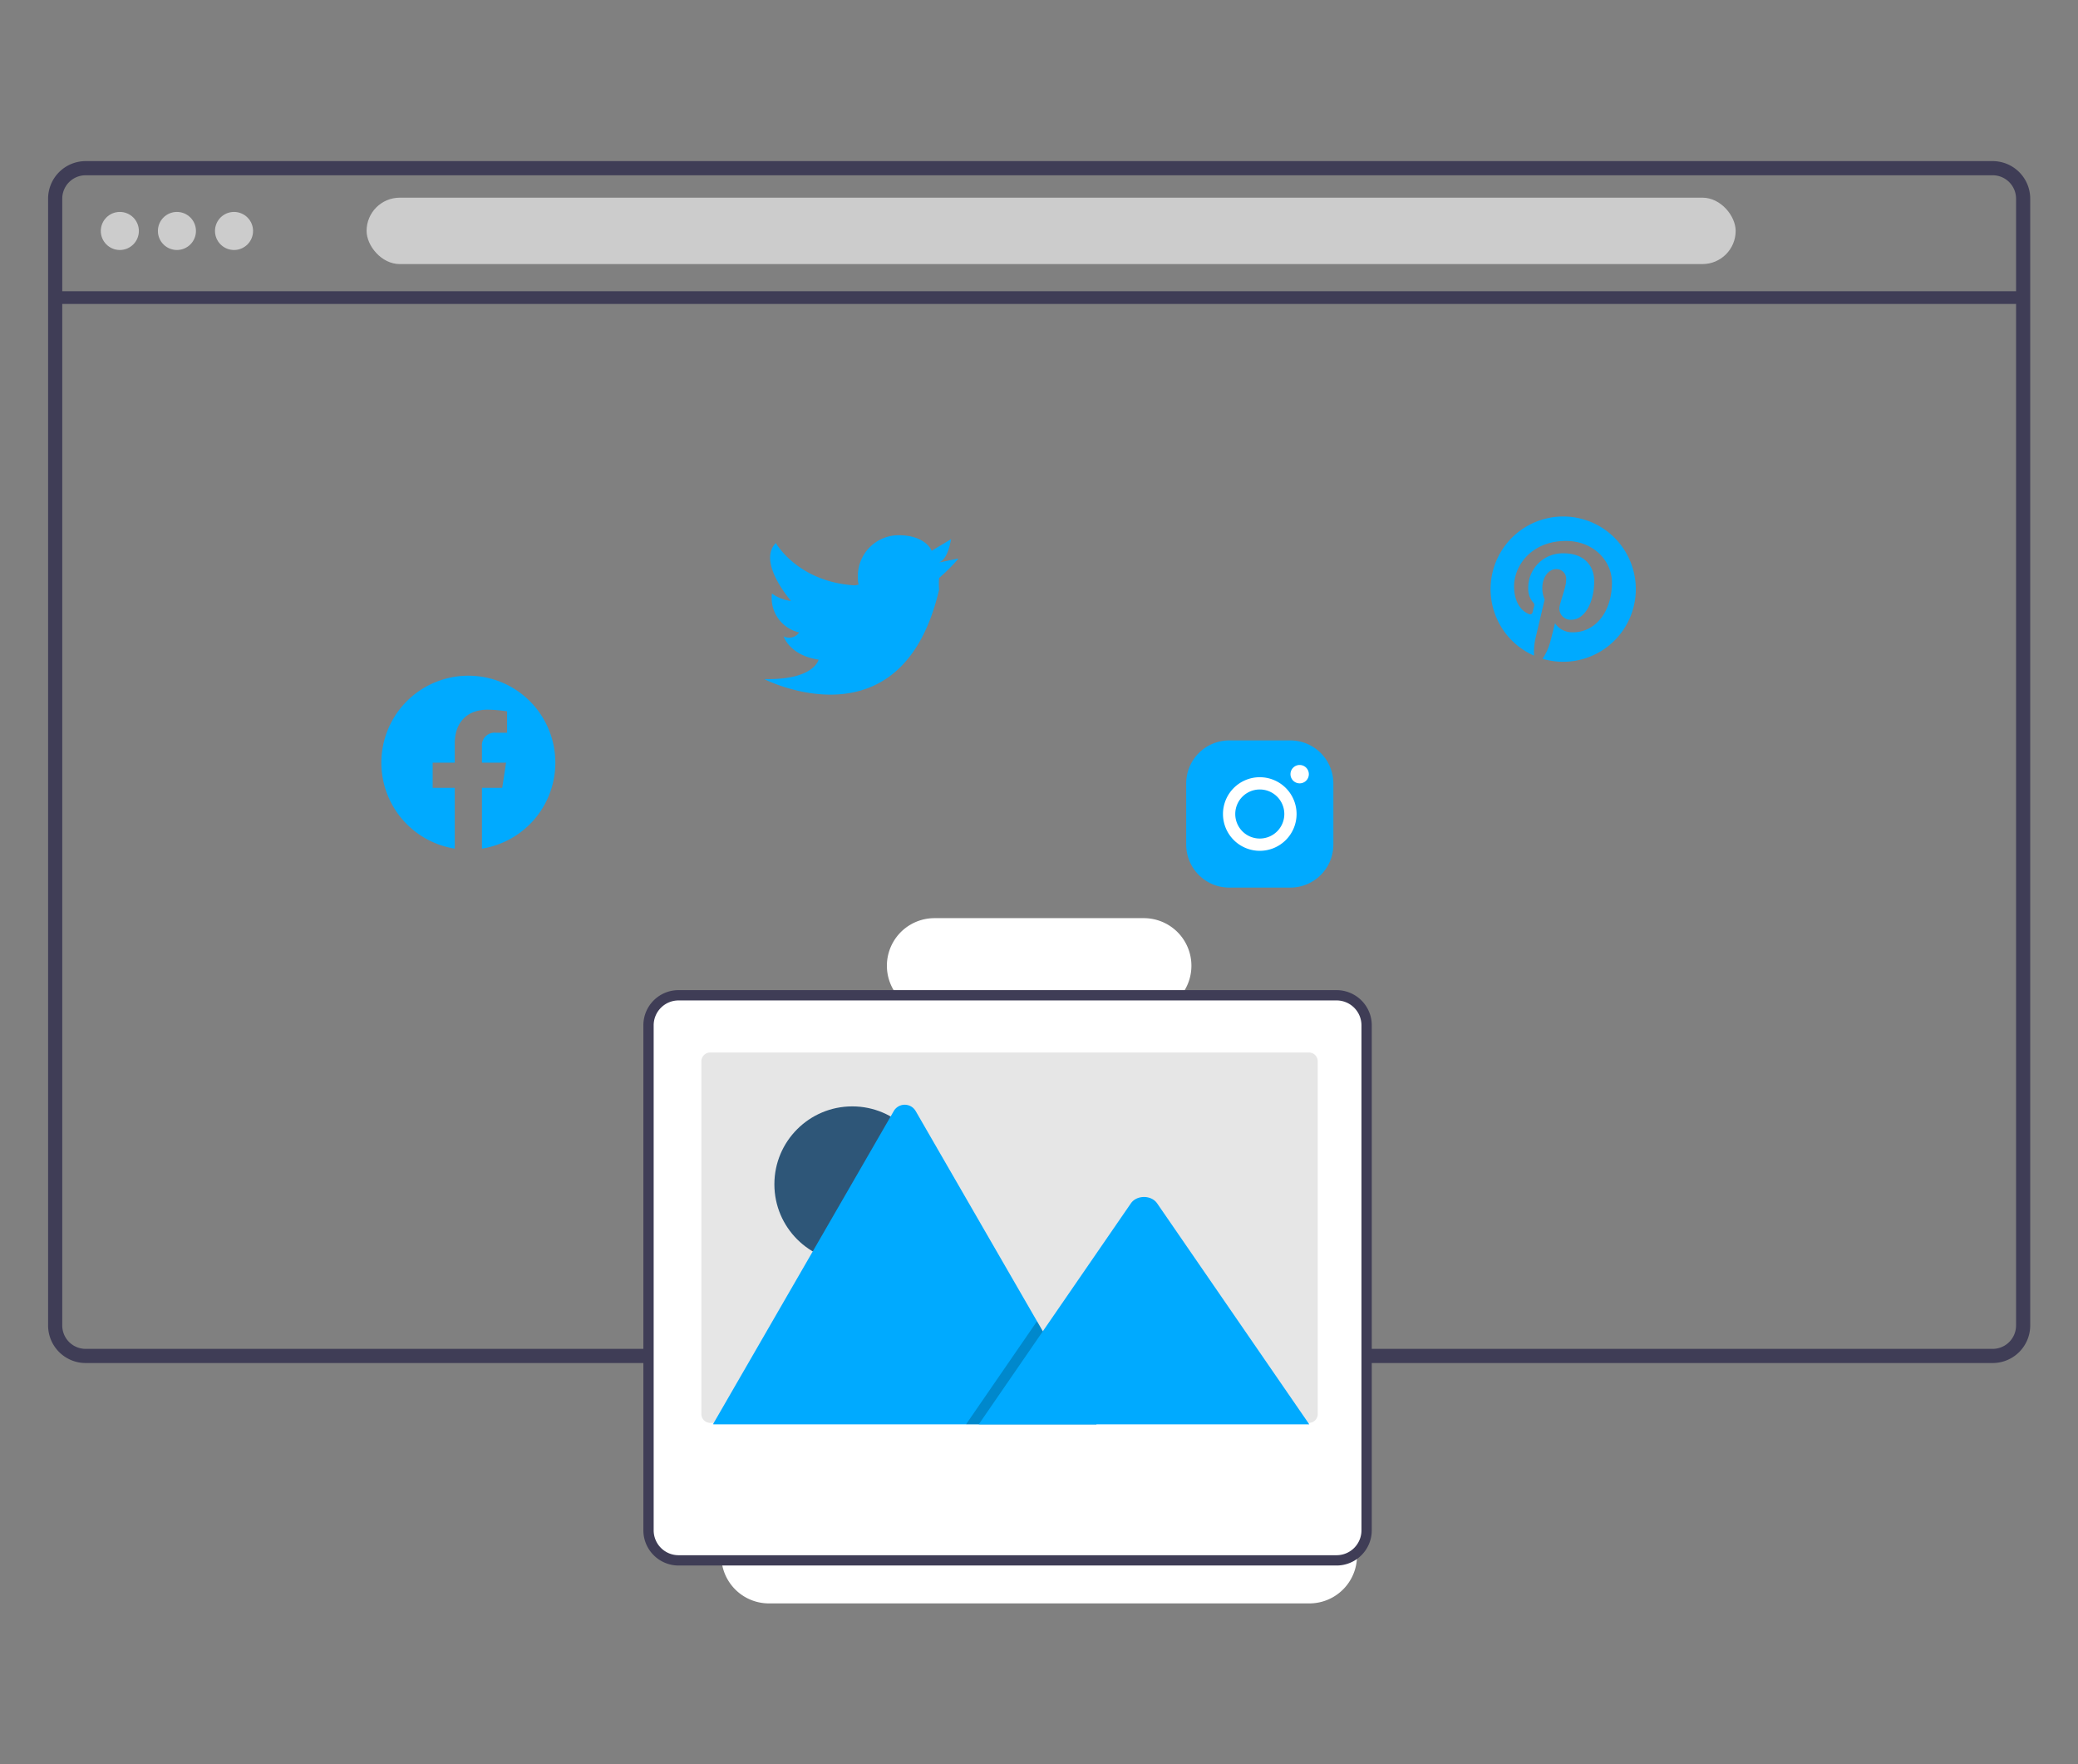 <?xml version="1.0" encoding="UTF-8" standalone="no"?>
<svg
   xmlns:dc="http://purl.org/dc/elements/1.1/"
   xmlns:cc="http://creativecommons.org/ns#"
   xmlns:rdf="http://www.w3.org/1999/02/22-rdf-syntax-ns#"
   xmlns:svg="http://www.w3.org/2000/svg"
   xmlns="http://www.w3.org/2000/svg"
   xmlns:sodipodi="http://sodipodi.sourceforge.net/DTD/sodipodi-0.dtd"
   xmlns:inkscape="http://www.inkscape.org/namespaces/inkscape"
   data-name="Layer 1"
   width="655.272"
   height="556.25"
   viewBox="0 0 655.272 556.25"
   version="1.1"
   id="svg1877"
   sodipodi:docname="portfolio.svg"
   inkscape:version="0.92.5 (2060ec1f9f, 2020-04-08)">
  <rect x="0" y="0" width="655.272" height="556.25" fill="#808080" stroke="none"/>
  <defs
     id="defs1881" />
  <sodipodi:namedview
     id="namedview1879"
     pagecolor="#ffffff"
     bordercolor="#666666"
     borderopacity="1.0"
     inkscape:pageshadow="2"
     inkscape:pageopacity="0.0"
     inkscape:pagecheckerboard="0"
     showgrid="false"
     inkscape:zoom="0.98319423"
     inkscape:cx="311.7924"
     inkscape:cy="257.81006"
     inkscape:window-width="1366"
     inkscape:window-height="704"
     inkscape:window-x="0"
     inkscape:window-y="27"
     inkscape:window-maximized="1"
     inkscape:current-layer="g2645"
     inkscape:document-units="in" />
  <g
     id="g2210"
     transform="matrix(1.185,0,0,1.185,20.22,21.353)">
    <g
       id="g1517"
       transform="matrix(0.692,0,0,0.692,85.882,84.066)">
      <g
         id="g2645"
         transform="matrix(1.013,0,0,1.013,-3.331,38.712)">
        <path
           d="m 691.25,146.5 h -501 a 9.014,9.014 0 0 0 -9,9 v 296 a 9.014,9.014 0 0 0 9,9 h 501 a 9.014,9.014 0 0 0 9,-9 v -296 a 9.014,9.014 0 0 0 -9,-9 z m 7,305 a 7.008,7.008 0 0 1 -7,7 h -501 a 7.008,7.008 0 0 1 -7,-7 v -296 a 7.008,7.008 0 0 1 7,-7 h 501 a 7.008,7.008 0 0 1 7,7 z"
           transform="matrix(1.445,0,0,1.445,-385.973,-333.14)"
           fill="#3f3d56"
           id="path1829"
           style="stroke:#3f3d56;stroke-width:1.72;stroke-miterlimit:4;stroke-dasharray:none;stroke-opacity:1" />
        <rect
           x="1"
           y="34"
           width="517"
           height="2"
           fill="#3f3d56"
           id="rect1831"
           style="stroke:#3f3d56;stroke-width:1.338;stroke-miterlimit:4;stroke-dasharray:none;stroke-opacity:1"
           transform="matrix(1.445,0,0,1.445,-124.088,-121.465)" />
        <circle
           cx="18"
           cy="17.5"
           r="5"
           fill="#cccccc"
           id="circle1833"
           transform="matrix(1.445,0,0,1.445,-124.088,-121.465)" />
        <circle
           cx="33"
           cy="17.5"
           r="5"
           fill="#cccccc"
           id="circle1835"
           transform="matrix(1.445,0,0,1.445,-124.088,-121.465)" />
        <circle
           cx="48"
           cy="17.5"
           r="5"
           fill="#cccccc"
           id="circle1837"
           transform="matrix(1.445,0,0,1.445,-124.088,-121.465)" />
        <path
           d="m 511.75,431 h -142 a 12.5,12.5 0 0 1 0,-25 h 142 a 12.5,12.5 0 0 1 0,25 z"
           transform="matrix(1.445,0,0,1.445,-385.973,-333.14)"
           fill="#ffffff"
           id="path1841" />
        <path
           d="m 511.75,477.5 h -142 a 12.5,12.5 0 0 1 0,-25 h 142 a 12.5,12.5 0 0 1 0,25 z"
           transform="matrix(1.445,0,0,1.445,-385.973,-333.14)"
           fill="#ffffff"
           id="path1843" />
        <path
           d="m 511.75,524.5 h -142 a 12.5,12.5 0 1 1 0,-25 h 142 a 12.5,12.5 0 0 1 0,25 z"
           transform="matrix(1.445,0,0,1.445,-385.973,-333.14)"
           fill="#ffffff"
           id="path1845" />
        <path
           d="m 468.25,369.5 h -55 a 12.5,12.5 0 0 1 0,-25 h 55 a 12.5,12.5 0 0 1 0,25 z"
           transform="matrix(1.445,0,0,1.445,-385.973,-333.14)"
           fill="#ffffff"
           id="path1847" />
        <rect
           x="82.826"
           y="8.755"
           width="359.667"
           height="17.443"
           rx="8.722"
           fill="#cccccc"
           id="rect1849"
           style="stroke-width:0.831"
           transform="matrix(1.445,0,0,1.445,-124.088,-121.465)" />
        <path
           d="m 67.246,105.649 a 33.022,33.022 0 1 0 -38.181,32.622 v -23.074 h -8.387 v -9.548 h 8.387 v -7.277 c 0,-8.275 4.931,-12.849 12.473,-12.849 a 50.744,50.744 0 0 1 7.393,0.646 v 8.127 h -4.166 a 4.775,4.775 0 0 0 -5.382,5.16 v 6.194 h 9.158 l -1.462,9.548 h -7.695 v 23.075 A 33.03,33.03 0 0 0 67.246,105.649 Z"
           id="path1421"
           style="fill:#00aaff;fill-opacity:1;fill-rule:evenodd;stroke-width:1.801"
           inkscape:connector-curvature="0" />
        <path
           d="m 212.924,29.642 7.378,-1.476 a 69.187,69.187 0 0 1 -7.378,7.378 v 0 a 29.697,29.697 0 0 0 0,4.427 c -14.166,60.796 -66.404,33.94 -66.404,33.94 19.036,0.443 20.659,-7.378 20.659,-7.378 -11.067,-1.623 -13.281,-8.854 -13.281,-8.854 a 4.56,4.56 0 0 0 5.903,-1.476 13.403,13.403 0 0 1 -10.329,-14.756 15.347,15.347 0 0 0 7.231,2.804 c -1.328,-1.623 -12.543,-15.052 -5.755,-21.987 0,0 8.264,14.756 29.955,16.084 l 1.476,-0.295 a 11.584,11.584 0 0 1 -0.295,-3.246 15.494,15.494 0 0 1 15.494,-15.494 v 0 c 10.329,0 12.543,5.903 12.543,5.903 l 7.378,-4.427 c -0.147,4.4e-5 -0.885,7.378 -4.574,8.854 z"
           id="path1423"
           style="fill:#00aaff;fill-opacity:1;stroke-width:2.21"
           inkscape:connector-curvature="0" />
        <path
           d="M 346.304,97.196 H 323.025 A 16.344,16.344 0 0 0 306.729,113.492 v 23.278 a 16.344,16.344 0 0 0 16.296,16.296 h 23.278 a 16.344,16.344 0 0 0 16.296,-16.296 V 113.492 A 16.344,16.344 0 0 0 346.304,97.196 Z"
           id="path1425"
           style="fill:#00aaff;fill-opacity:1;stroke-width:1.651"
           inkscape:connector-curvature="0" />
        <path
           d="m 349.795,113.492 a 3.484,3.484 0 1 1 0.015,0 z"
           id="path1427"
           inkscape:connector-curvature="0"
           style="fill:#ffffff;stroke-width:1.651" />
        <path
           d="m 334.664,115.819 a 9.312,9.312 0 1 1 -9.312,9.312 9.312,9.312 0 0 1 9.312,-9.312 v 0 m 0,-4.655 a 13.968,13.968 0 1 0 13.967,13.968 v 0 a 13.968,13.968 0 0 0 -13.967,-13.968 z"
           id="path1429"
           inkscape:connector-curvature="0"
           style="fill:#ffffff;stroke-width:1.651" />
        <path
           d="m 449.849,12.204 a 27.57,27.57 0 0 0 -11.064,52.822 24.414,24.414 0 0 1 0.48,-6.326 c 0.529,-2.24 3.544,-15.027 3.544,-15.027 a 10.526,10.526 0 0 1 -0.886,-4.357 c 0,-4.086 2.363,-7.138 5.317,-7.138 a 3.688,3.688 0 0 1 3.717,4.135 c 0,2.523 -1.612,6.289 -2.437,9.784 a 4.262,4.262 0 0 0 4.357,5.304 c 5.218,0 8.738,-6.707 8.738,-14.658 0,-6.043 -4.074,-10.559 -11.47,-10.559 a 13.063,13.063 0 0 0 -13.575,13.205 7.947,7.947 0 0 0 1.821,5.403 1.347,1.347 0 0 1 0.394,1.538 c -0.135,0.505 -0.431,1.723 -0.566,2.215 a 0.947,0.947 0 0 1 -1.378,0.689 c -3.852,-1.575 -5.649,-5.784 -5.649,-10.535 0,-7.827 6.609,-17.218 19.704,-17.218 10.523,0 17.451,7.618 17.451,15.79 0,10.818 -6.018,18.891 -14.879,18.891 a 7.911,7.911 0 0 1 -6.732,-3.434 c 0,0 -1.6,6.35 -1.945,7.581 a 22.914,22.914 0 0 1 -2.769,5.907 27.573,27.573 0 1 0 7.827,-54.016 z"
           id="path1431"
           style="fill:#00aaff;fill-opacity:1;stroke-width:1.499"
           inkscape:connector-curvature="0" />
        <path
           d="m 749.403,353.236 a 12.132,12.132 0 0 0 -11.392,-8.01 H 488.196 a 12.099,12.099 0 0 0 -12.104,12.095 v 191.714 a 12.121,12.121 0 0 0 12.104,12.104 h 249.815 a 12.121,12.121 0 0 0 12.104,-12.104 V 357.33 a 12.012,12.012 0 0 0 -0.712,-4.094 z"
           transform="translate(-374.185,-152)"
           fill="#ffffff"
           id="path1433" />
        <path
           d="m 749.403,353.236 a 12.132,12.132 0 0 0 -11.392,-8.01 H 488.196 a 12.099,12.099 0 0 0 -12.104,12.095 v 191.714 a 12.121,12.121 0 0 0 12.104,12.104 h 249.815 a 12.121,12.121 0 0 0 12.104,-12.104 V 357.33 a 12.012,12.012 0 0 0 -0.712,-4.094 z m -0.712,195.799 a 10.693,10.693 0 0 1 -10.68,10.68 H 488.196 A 10.693,10.693 0 0 1 477.516,549.035 V 357.33 a 10.693,10.693 0 0 1 10.68,-10.68 H 738.011 A 10.693,10.693 0 0 1 748.691,357.33 Z"
           transform="translate(-374.185,-152)"
           fill="#cccccc"
           id="path1435"
           style="stroke:#3f3d56;stroke-width:2.486;stroke-miterlimit:4;stroke-dasharray:none;stroke-opacity:1" />
        <path
           d="M 730.848,371.022 V 504.883 a 3.369,3.369 0 0 1 -3.368,3.37 h -227.241 a 2.838,2.838 0 0 1 -0.483,-0.037 3.367,3.367 0 0 1 -2.887,-3.333 V 371.022 a 3.369,3.369 0 0 1 3.368,-3.37 H 727.478 a 3.369,3.369 0 0 1 3.37,3.368 z"
           transform="translate(-374.185,-152)"
           fill="#e6e6e6"
           id="path1437" />
        <circle
           cx="179.966"
           cy="265.676"
           r="29.567"
           fill="#00aaff"
           id="circle1439"
           style="fill:#2e5678;fill-opacity:1" />
        <path
           d="M 646.868,508.79 H 501.823 a 2.953,2.953 0 0 1 -0.542,-0.043 L 569.881,389.922 a 4.803,4.803 0 0 1 8.361,0 l 46.039,79.741 2.206,3.816 z"
           transform="translate(-374.185,-152)"
           fill="#3f3d56"
           id="path1441"
           style="fill:#00aaff;fill-opacity:1" />
        <polygon
           points="249.222,318.935 250.097,317.663 252.302,321.478 272.684,356.79 223.162,356.79 247.472,321.478 "
           opacity="0.2"
           style="isolation:isolate"
           id="polygon1443" />
        <path
           d="M 727.629,508.79 H 602.176 l 24.31,-35.311 1.749,-2.544 31.678,-46.018 c 2.077,-3.016 7.073,-3.204 9.515,-0.569 a 5.717,5.717 0 0 1 0.456,0.569 z"
           transform="translate(-374.185,-152)"
           fill="#3f3d56"
           id="path1445"
           style="fill:#00aaff;fill-opacity:1" />
      </g>
    </g>
  </g>
</svg>
